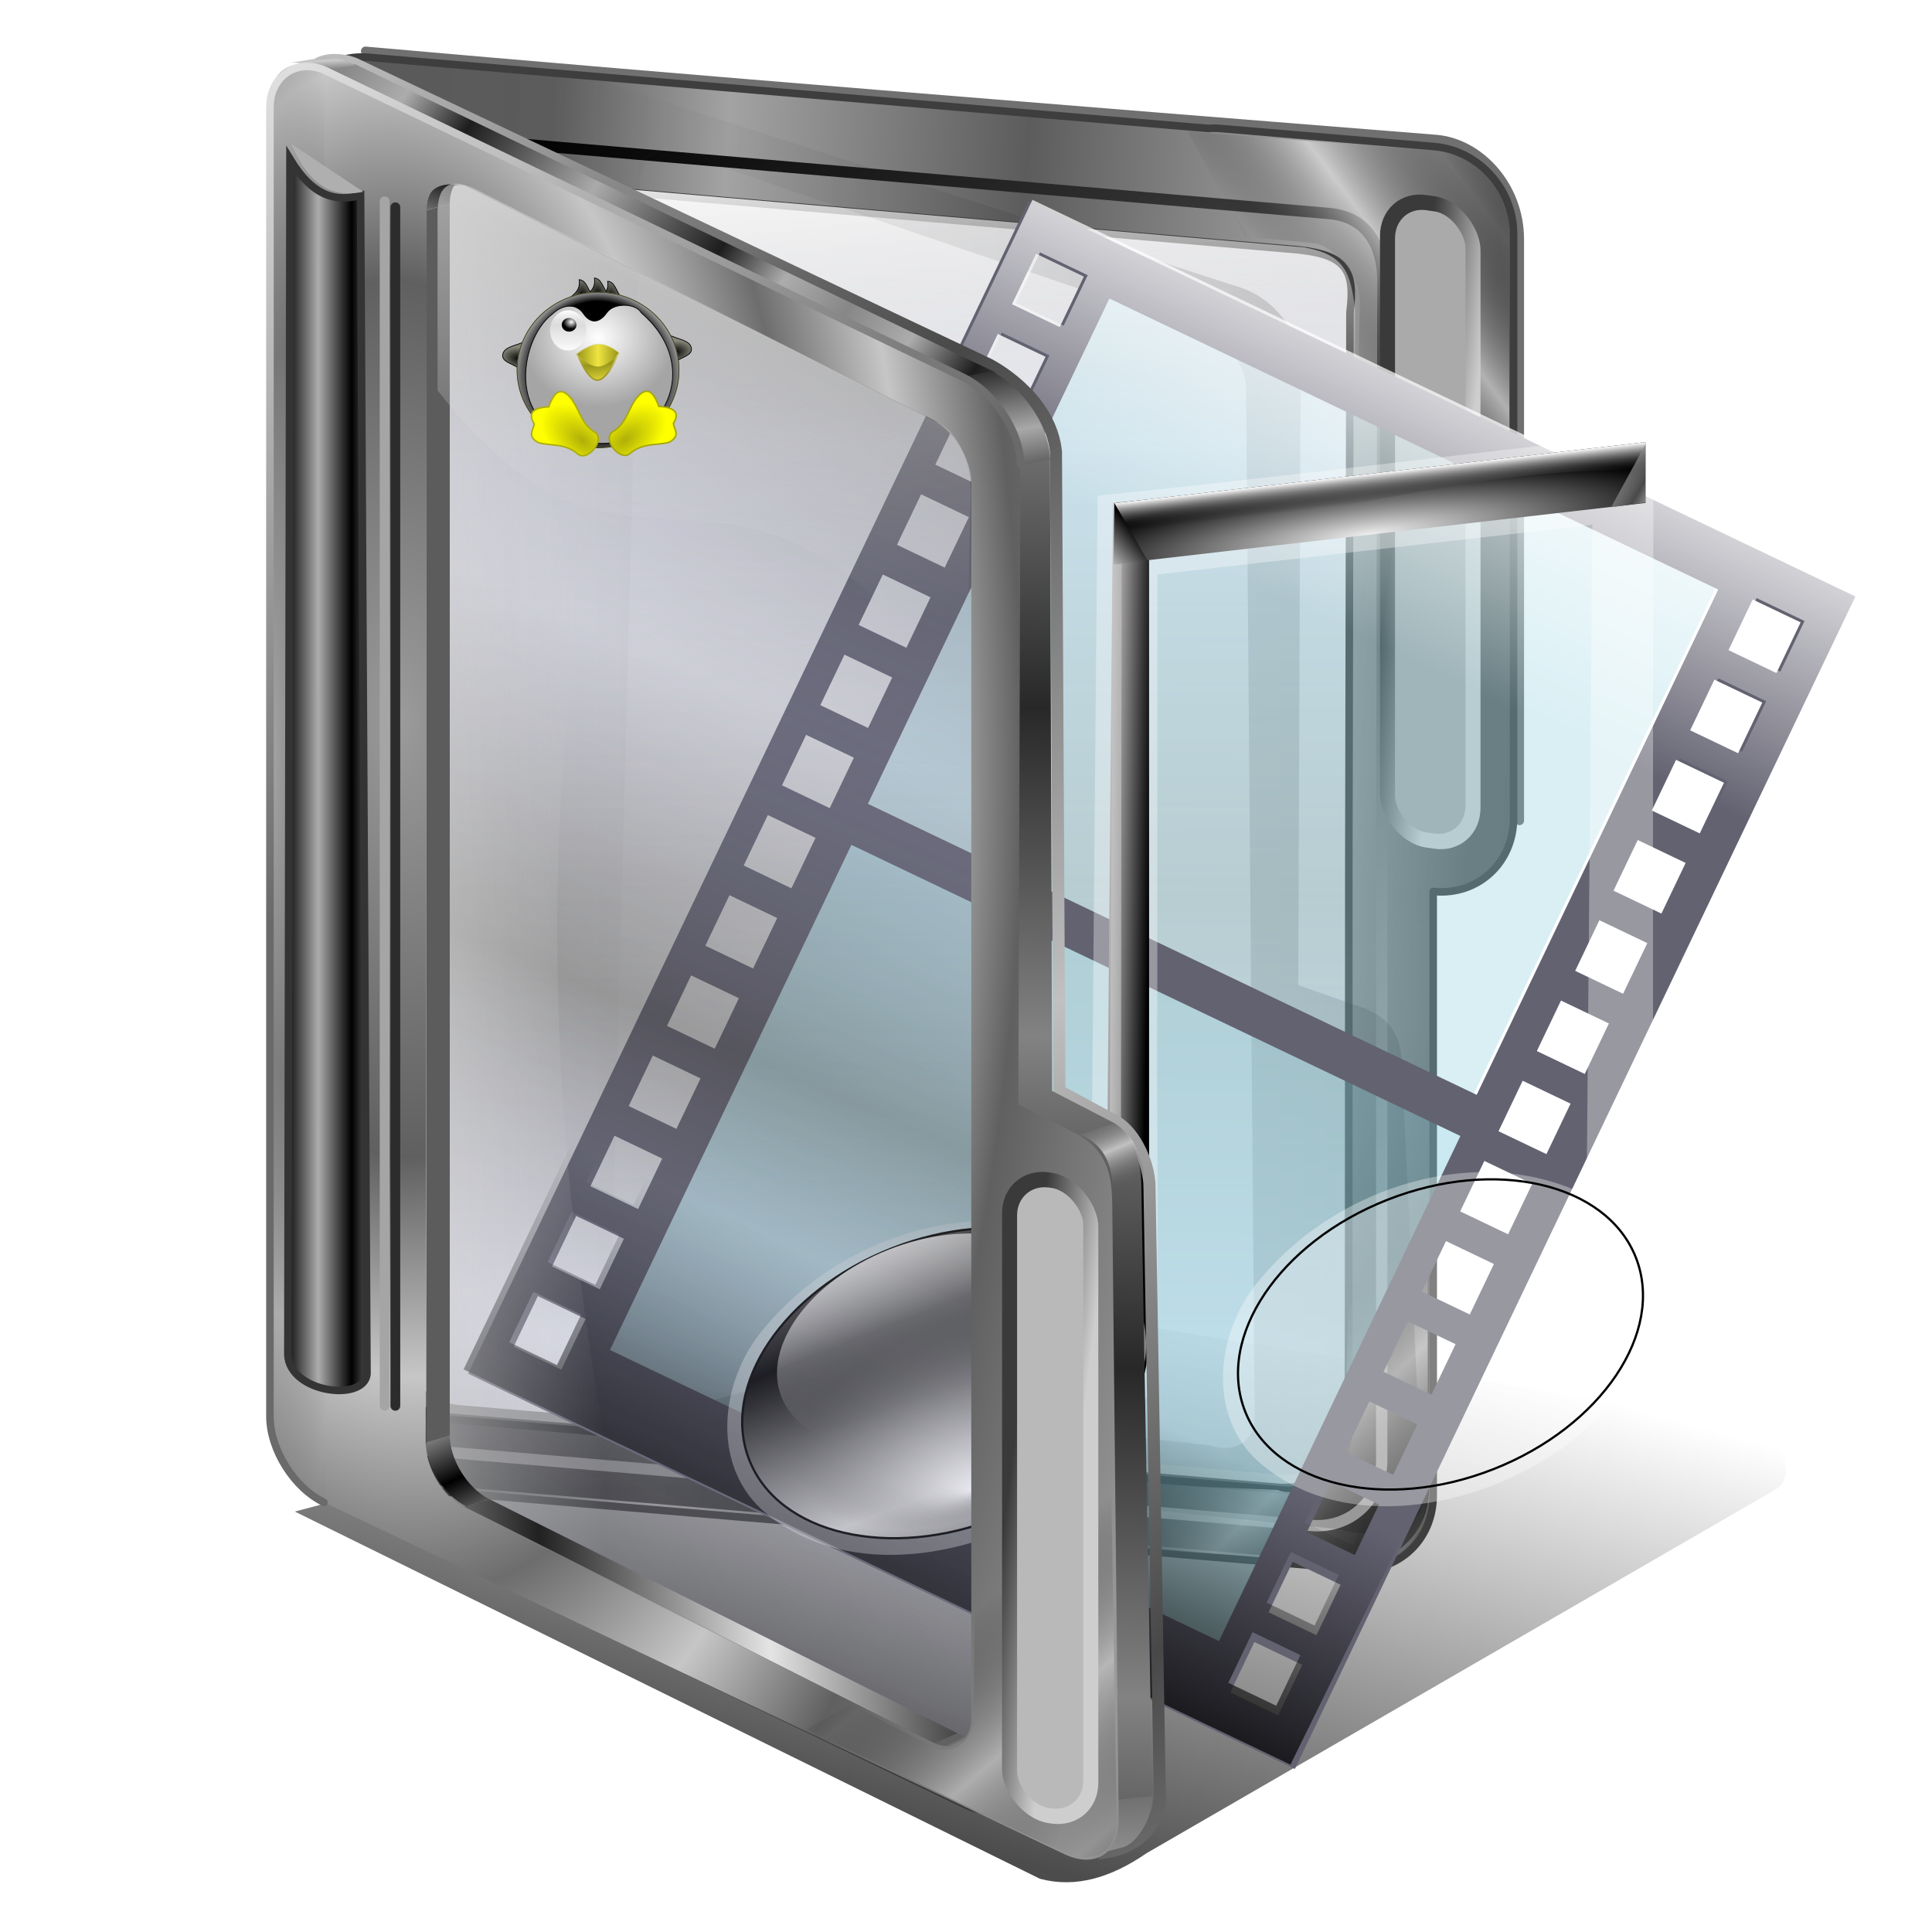 <?xml version="1.0" encoding="UTF-8" standalone="no"?>
<!-- Created with Inkscape (http://www.inkscape.org/) -->

<svg
   xmlns:dc="http://purl.org/dc/elements/1.1/"
   xmlns:cc="http://creativecommons.org/ns#"
   xmlns:rdf="http://www.w3.org/1999/02/22-rdf-syntax-ns#"
   xmlns:svg="http://www.w3.org/2000/svg"
   xmlns="http://www.w3.org/2000/svg"
   xmlns:xlink="http://www.w3.org/1999/xlink"
   xmlns:sodipodi="http://sodipodi.sourceforge.net/DTD/sodipodi-0.dtd"
   xmlns:inkscape="http://www.inkscape.org/namespaces/inkscape"
   id="svg2"
   sodipodi:version="0.32"
   inkscape:version="0.92.5 (2060ec1f9f, 2020-04-08)"
   width="256"
   height="256"
   version="1.0"
   sodipodi:docname="folder-examples.svg"
   inkscape:output_extension="org.inkscape.output.svg.inkscape"
   inkscape:export-filename="/media/disk/fel/ico/box2/box/scalable/places/folder-music.png"
   inkscape:export-xdpi="90"
   inkscape:export-ydpi="90">
  <defs
     id="defs5">
    <linearGradient
       id="linearGradient6547"
       inkscape:collect="always">
      <stop
         id="stop6549"
         stop-color="#000000"
         stop-opacity="0.702" />
      <stop
         id="stop6551"
         offset="1"
         stop-color="#000000"
         stop-opacity="0" />
    </linearGradient>
    <linearGradient
       inkscape:collect="always"
       id="linearGradient5515">
      <stop
         id="stop5517"
         stop-color="#000000"
         stop-opacity="0" />
      <stop
         offset="1"
         id="stop5519"
         stop-color="#000000"
         stop-opacity="1" />
    </linearGradient>
    <linearGradient
       inkscape:collect="always"
       id="linearGradient5509">
      <stop
         id="stop5511"
         stop-color="#ffffff"
         stop-opacity="0" />
      <stop
         offset="1"
         id="stop5513"
         stop-color="white"
         stop-opacity="1" />
    </linearGradient>
    <linearGradient
       id="linearGradient3329">
      <stop
         id="stop3331"
         stop-color="#000000"
         stop-opacity="1" />
      <stop
         id="stop3333"
         offset="1"
         stop-color="#b0b0b0"
         stop-opacity="1" />
    </linearGradient>
    <linearGradient
       id="linearGradient2841"
       inkscape:collect="always">
      <stop
         id="stop2843"
         stop-color="white"
         stop-opacity="1" />
      <stop
         id="stop2845"
         offset="1"
         stop-color="black"
         stop-opacity="1" />
    </linearGradient>
    <linearGradient
       id="linearGradient7063">
      <stop
         id="stop7065"
         stop-color="#ffffff"
         stop-opacity="1" />
      <stop
         id="stop7067"
         offset="1"
         stop-color="#717171"
         stop-opacity="0" />
    </linearGradient>
    <linearGradient
       id="linearGradient7049">
      <stop
         id="stop7051"
         stop-color="#f0f0f0"
         stop-opacity="1" />
      <stop
         offset="1"
         id="stop7053"
         stop-color="#9a9a9a"
         stop-opacity="0" />
    </linearGradient>
    <linearGradient
       id="linearGradient7039">
      <stop
         id="stop7041"
         stop-color="#000000"
         stop-opacity="1" />
      <stop
         offset="1"
         id="stop7043"
         stop-color="#d4d4d4"
         stop-opacity="1" />
    </linearGradient>
    <linearGradient
       id="linearGradient7818">
      <stop
         id="stop7820"
         stop-color="#000000"
         stop-opacity="1" />
      <stop
         id="stop7822"
         offset="1"
         stop-color="#fffcfc"
         stop-opacity="1" />
    </linearGradient>
    <linearGradient
       id="linearGradient3538"
       inkscape:collect="always">
      <stop
         id="stop3540"
         stop-color="#bababa"
         stop-opacity="1" />
      <stop
         id="stop3542"
         offset="1"
         stop-color="#000000"
         stop-opacity="1" />
    </linearGradient>
    <linearGradient
       id="linearGradient2921">
      <stop
         id="stop2923"
         stop-color="white"
         stop-opacity="1" />
      <stop
         id="stop2925"
         offset="1"
         stop-color="#000000"
         stop-opacity="0" />
    </linearGradient>
    <linearGradient
       id="linearGradient8600">
      <stop
         id="stop8602"
         stop-color="#6a6a6a"
         stop-opacity="0" />
      <stop
         id="stop8604"
         offset="1"
         stop-color="#d4d4d4"
         stop-opacity="1" />
    </linearGradient>
    <linearGradient
       id="linearGradient4185">
      <stop
         id="stop4187"
         stop-color="#eeeeee"
         stop-opacity="1" />
      <stop
         id="stop4189"
         offset="1"
         stop-color="#000000"
         stop-opacity="1" />
    </linearGradient>
    <linearGradient
       id="linearGradient4240">
      <stop
         id="stop4242"
         stop-color="#9a9a9a"
         stop-opacity="0.627" />
      <stop
         id="stop4244"
         offset="0.656"
         stop-color="#4a4a4a"
         stop-opacity="0.988" />
      <stop
         offset="1"
         id="stop4246"
         stop-color="#878787"
         stop-opacity="1" />
    </linearGradient>
    <filter
       inkscape:collect="always"
       id="filter16743">
      <feGaussianBlur
         inkscape:collect="always"
         stdDeviation="1.72"
         id="feGaussianBlur16745" />
    </filter>
    <linearGradient
       inkscape:collect="always"
       xlink:href="#linearGradient7818"
       id="linearGradient3951"
       gradientUnits="userSpaceOnUse"
       gradientTransform="matrix(0.864,0,0,0.864,-186.86,11.717)"
       x1="361.17"
       y1="119.49"
       x2="348.57"
       y2="119.21" />
    <linearGradient
       inkscape:collect="always"
       xlink:href="#linearGradient7039"
       id="linearGradient3953"
       gradientUnits="userSpaceOnUse"
       spreadMethod="reflect"
       x1="409.89"
       y1="62.04"
       x2="409.89"
       y2="108.2" />
    <radialGradient
       inkscape:collect="always"
       xlink:href="#linearGradient7063"
       id="radialGradient3955"
       gradientUnits="userSpaceOnUse"
       gradientTransform="matrix(-1,-0.026,0.017,-0.636,816.125,106.597)"
       cx="403.77"
       cy="33.388"
       fx="408.68"
       fy="63.44"
       r="41.484" />
    <linearGradient
       inkscape:collect="always"
       xlink:href="#linearGradient7049"
       id="linearGradient3957"
       gradientUnits="userSpaceOnUse"
       x1="413.74"
       y1="48.31"
       x2="411.54"
       y2="88.97" />
    <linearGradient
       inkscape:collect="always"
       xlink:href="#linearGradient8600"
       id="linearGradient3959"
       gradientUnits="userSpaceOnUse"
       gradientTransform="matrix(1.782,0,0,2.03,-248.898,-31.696)"
       x1="216.1"
       y1="76.62"
       x2="203.8"
       y2="76.49" />
    <radialGradient
       inkscape:collect="always"
       xlink:href="#linearGradient4185"
       id="radialGradient3971"
       gradientUnits="userSpaceOnUse"
       gradientTransform="matrix(1.222,1.6349684e-7,-3.4909936e-8,0.229,-37.309,13.62)"
       cx="167.87"
       cy="76.65"
       fx="167.87"
       fy="76.65"
       r="51.35" />
    <linearGradient
       inkscape:collect="always"
       xlink:href="#linearGradient2921"
       id="linearGradient3973"
       gradientUnits="userSpaceOnUse"
       x1="172.73"
       y1="19.421"
       x2="172.73"
       y2="25.02" />
    <linearGradient
       inkscape:collect="always"
       xlink:href="#linearGradient3329"
       id="linearGradient3975"
       gradientUnits="userSpaceOnUse"
       gradientTransform="translate(-240.813,16.584)"
       x1="123.82"
       y1="36.782"
       x2="118.35"
       y2="41.43" />
    <linearGradient
       inkscape:collect="always"
       xlink:href="#linearGradient4240"
       id="linearGradient3977"
       gradientUnits="userSpaceOnUse"
       gradientTransform="matrix(-1,0,0,1,98.813,4.579)"
       x1="123.94"
       y1="38.606"
       x2="118.35"
       y2="41.843" />
    <linearGradient
       y2="13.08"
       x2="299.07"
       y1="57.941"
       x1="299.07"
       gradientTransform="matrix(1,0,0,-1,-167.924,243.11)"
       gradientUnits="userSpaceOnUse"
       id="linearGradient3157"
       xlink:href="#linearGradient5515"
       inkscape:collect="always" />
    <linearGradient
       gradientTransform="translate(-166.473,-3.388)"
       gradientUnits="userSpaceOnUse"
       y2="13.08"
       x2="299.07"
       y1="57.941"
       x1="299.07"
       id="linearGradient3153"
       xlink:href="#linearGradient5509"
       inkscape:collect="always" />
    <linearGradient
       id="linearGradient4390"
       inkscape:collect="always">
      <stop
         stop-opacity="0"
         stop-color="#a3a3a3"
         id="stop4392" />
      <stop
         stop-opacity="0.635"
         stop-color="#101010"
         id="stop4394"
         offset="1" />
    </linearGradient>
    <linearGradient
       id="linearGradient4378">
      <stop
         id="stop4380"
         stop-color="#595959"
         stop-opacity="1" />
      <stop
         offset="0.304"
         id="stop4382"
         stop-color="#5c5c5c"
         stop-opacity="1" />
      <stop
         id="stop4384"
         offset="0.561"
         stop-color="#a3a3a3"
         stop-opacity="1" />
      <stop
         id="stop4386"
         offset="1"
         stop-color="#5c5c5c"
         stop-opacity="1" />
    </linearGradient>
    <linearGradient
       inkscape:collect="always"
       id="linearGradient4386">
      <stop
         id="stop4388"
         stop-color="#666666"
         stop-opacity="0" />
      <stop
         offset="1"
         id="stop4390"
         stop-color="#e7e7e7"
         stop-opacity="0.612" />
    </linearGradient>
    <linearGradient
       inkscape:collect="always"
       id="linearGradient4322">
      <stop
         id="stop4324"
         stop-color="#424242"
         stop-opacity="0.26" />
      <stop
         offset="1"
         id="stop4326"
         stop-color="#b6bad4"
         stop-opacity="0.304" />
    </linearGradient>
    <linearGradient
       id="linearGradient4303-3"
       inkscape:collect="always">
      <stop
         stop-opacity="1"
         stop-color="#c0c0c0"
         id="stop4308" />
      <stop
         stop-opacity="1"
         stop-color="#484848"
         id="stop4310"
         offset="1" />
    </linearGradient>
    <linearGradient
       id="linearGradient4294"
       inkscape:collect="always">
      <stop
         stop-opacity="1"
         stop-color="#dedede"
         id="stop4296" />
      <stop
         stop-opacity="1"
         stop-color="#6a6a6a"
         id="stop4298"
         offset="1" />
    </linearGradient>
    <linearGradient
       id="linearGradient4284"
       inkscape:collect="always">
      <stop
         stop-opacity="0"
         stop-color="#000000"
         id="stop4287" />
      <stop
         stop-opacity="0.612"
         stop-color="#e7e7e7"
         id="stop4289"
         offset="1" />
    </linearGradient>
    <linearGradient
       id="linearGradient4317-5"
       inkscape:collect="always">
      <stop
         stop-opacity="0.403"
         stop-color="#424242"
         id="stop4319" />
      <stop
         stop-opacity="0.182"
         stop-color="#9396b5"
         id="stop4322"
         offset="1" />
    </linearGradient>
    <linearGradient
       id="linearGradient4310">
      <stop
         stop-opacity="1"
         stop-color="#cecece"
         id="stop4312" />
      <stop
         stop-opacity="1"
         stop-color="#3a3a3a"
         id="stop4314"
         offset="1" />
    </linearGradient>
    <linearGradient
       id="linearGradient4290">
      <stop
         id="stop4292"
         stop-color="#a8a8a8"
         stop-opacity="1" />
      <stop
         id="stop4294"
         offset="1"
         stop-color="#272727"
         stop-opacity="1" />
    </linearGradient>
    <linearGradient
       inkscape:collect="always"
       id="linearGradient4282">
      <stop
         id="stop4286"
         stop-color="#000000"
         stop-opacity="0" />
      <stop
         offset="1"
         id="stop4288"
         stop-color="#c9c9c9"
         stop-opacity="0.612" />
    </linearGradient>
    <linearGradient
       id="linearGradient4273-6"
       inkscape:collect="always">
      <stop
         stop-opacity="0.579"
         stop-color="#dfdfdf"
         id="stop4275" />
      <stop
         stop-opacity="0"
         stop-color="#dfdfdf"
         id="stop4277"
         offset="1" />
    </linearGradient>
    <linearGradient
       id="linearGradient4331">
      <stop
         stop-opacity="1"
         stop-color="#616161"
         id="stop4333" />
      <stop
         stop-opacity="1"
         stop-color="#cbcbcb"
         id="stop4335"
         offset="1" />
    </linearGradient>
    <linearGradient
       id="linearGradient4319-9">
      <stop
         stop-opacity="1"
         stop-color="#a6a6a6"
         id="stop4321" />
      <stop
         stop-opacity="0"
         stop-color="#666666"
         offset="1"
         id="stop4323" />
    </linearGradient>
    <linearGradient
       id="linearGradient4297-1">
      <stop
         stop-opacity="1"
         stop-color="#9b9b9b"
         id="stop4299" />
      <stop
         stop-opacity="1"
         stop-color="#606060"
         id="stop4302"
         offset="0.5" />
      <stop
         stop-opacity="1"
         stop-color="#c6c6c6"
         offset="0.75"
         id="stop4305" />
      <stop
         stop-opacity="1"
         stop-color="#6d6d6d"
         offset="1"
         id="stop4307" />
    </linearGradient>
    <linearGradient
       id="linearGradient4302"
       inkscape:collect="always">
      <stop
         stop-opacity="0"
         stop-color="#3e3e3e"
         id="stop4304" />
      <stop
         stop-opacity="0.157"
         stop-color="#000000"
         id="stop4306"
         offset="1" />
    </linearGradient>
    <linearGradient
       id="linearGradient4279-2"
       inkscape:collect="always">
      <stop
         stop-opacity="1"
         stop-color="#c1c1c1"
         id="stop4281" />
      <stop
         stop-opacity="0"
         stop-color="#555555"
         id="stop4284"
         offset="1" />
    </linearGradient>
    <linearGradient
       id="linearGradient4372">
      <stop
         stop-opacity="1"
         stop-color="#8c8c8c"
         id="stop4374" />
      <stop
         stop-opacity="1"
         stop-color="#707070"
         offset="1"
         id="stop4376" />
    </linearGradient>
    <linearGradient
       id="linearGradient4350"
       inkscape:collect="always">
      <stop
         stop-opacity="1"
         stop-color="#acacac"
         id="stop4352" />
      <stop
         stop-opacity="1"
         stop-color="#000000"
         id="stop4354"
         offset="1" />
    </linearGradient>
    <linearGradient
       id="linearGradient4342">
      <stop
         stop-opacity="1"
         stop-color="#828282"
         id="stop4344" />
      <stop
         stop-opacity="1"
         stop-color="#282828"
         offset="1"
         id="stop4346" />
    </linearGradient>
    <linearGradient
       id="linearGradient4336">
      <stop
         stop-opacity="1"
         stop-color="#616161"
         id="stop4338" />
      <stop
         stop-opacity="1"
         stop-color="#e4e4e4"
         offset="1"
         id="stop4340" />
    </linearGradient>
    <linearGradient
       id="linearGradient4299-0">
      <stop
         stop-opacity="1"
         stop-color="#ffffff"
         id="stop4301" />
      <stop
         stop-opacity="0"
         stop-color="#dddddd"
         id="stop4303"
         offset="1" />
    </linearGradient>
    <linearGradient
       id="linearGradient4293-9">
      <stop
         stop-opacity="0.646"
         stop-color="#d1d1d1"
         id="stop4295" />
      <stop
         stop-opacity="0"
         stop-color="#c9c9c9"
         offset="1"
         id="stop4297" />
    </linearGradient>
    <linearGradient
       id="linearGradient3877">
      <stop
         stop-opacity="1"
         stop-color="#212121"
         id="stop3879" />
      <stop
         stop-opacity="1"
         stop-color="#e4e4e4"
         id="stop3881"
         offset="1" />
    </linearGradient>
    <linearGradient
       id="linearGradient3871">
      <stop
         stop-opacity="1"
         stop-color="#d8d8d8"
         id="stop3873" />
      <stop
         stop-opacity="1"
         stop-color="#252525"
         offset="1"
         id="stop3875" />
    </linearGradient>
    <linearGradient
       id="linearGradient3863">
      <stop
         stop-opacity="1"
         stop-color="#aaaaaa"
         id="stop3865" />
      <stop
         stop-opacity="1"
         stop-color="#1d1d1d"
         offset="0.5"
         id="stop3350" />
      <stop
         stop-opacity="1"
         stop-color="#acacac"
         id="stop3352"
         offset="0.75" />
      <stop
         stop-opacity="1"
         stop-color="#878787"
         id="stop3867"
         offset="1" />
    </linearGradient>
    <linearGradient
       id="linearGradient3831">
      <stop
         stop-opacity="1"
         stop-color="#000000"
         id="stop3833" />
      <stop
         stop-opacity="1"
         stop-color="#a7a7a7"
         offset="1"
         id="stop3835" />
    </linearGradient>
    <linearGradient
       id="linearGradient3803">
      <stop
         stop-opacity="1"
         stop-color="#909090"
         id="stop3805" />
      <stop
         stop-opacity="1"
         stop-color="#000000"
         id="stop3807"
         offset="1" />
    </linearGradient>
    <linearGradient
       y2="893.58"
       x2="736.83"
       y1="886.38"
       x1="730.24"
       gradientUnits="userSpaceOnUse"
       id="linearGradient2708"
       xlink:href="#linearGradient4336"
       inkscape:collect="always" />
    <linearGradient
       y2="888.36"
       x2="592.15"
       y1="893.82"
       x1="432.77"
       spreadMethod="reflect"
       gradientUnits="userSpaceOnUse"
       id="linearGradient2710"
       xlink:href="#linearGradient3877"
       inkscape:collect="always" />
    <linearGradient
       y2="877.63"
       x2="388.21"
       y1="856.65"
       x1="369.98"
       spreadMethod="reflect"
       gradientUnits="userSpaceOnUse"
       id="linearGradient2712"
       xlink:href="#linearGradient3803"
       inkscape:collect="always" />
    <linearGradient
       y2="121.26"
       x2="385.72"
       y1="79.991"
       x1="378.99"
       gradientUnits="userSpaceOnUse"
       id="linearGradient2716"
       xlink:href="#linearGradient3831"
       inkscape:collect="always" />
    <linearGradient
       y2="176.69"
       x2="276.08"
       y1="185.27"
       x1="276.56"
       spreadMethod="reflect"
       gradientUnits="userSpaceOnUse"
       id="linearGradient2718"
       xlink:href="#linearGradient4331"
       inkscape:collect="always" />
    <linearGradient
       y2="347.28"
       x2="580.59"
       y1="248.79"
       x1="440.3"
       spreadMethod="reflect"
       gradientUnits="userSpaceOnUse"
       id="linearGradient2720"
       xlink:href="#linearGradient3863"
       inkscape:collect="always" />
    <linearGradient
       y2="577.18"
       x2="696.37"
       y1="780.61"
       x1="689.78"
       spreadMethod="reflect"
       gradientUnits="userSpaceOnUse"
       id="linearGradient2724"
       xlink:href="#linearGradient4342"
       inkscape:collect="always" />
    <linearGradient
       gradientTransform="translate(62.137,18.509)"
       y2="1233.69"
       x2="708.13"
       y1="1265.74"
       x1="709.47"
       spreadMethod="reflect"
       gradientUnits="userSpaceOnUse"
       id="linearGradient2726"
       xlink:href="#linearGradient4372"
       inkscape:collect="always" />
    <linearGradient
       gradientTransform="matrix(0.214,0,0,0.214,222.873,-56.636)"
       y2="362.43"
       x2="934.11"
       y1="367.34"
       x1="974.08"
       gradientUnits="userSpaceOnUse"
       id="linearGradient3302-3"
       xlink:href="#linearGradient4310"
       inkscape:collect="always" />
    <radialGradient
       r="232.39"
       fy="671.2"
       fx="245.43"
       cy="671.2"
       cx="245.43"
       spreadMethod="reflect"
       gradientTransform="matrix(0.049,0,0,0.5,-119.908,-235.023)"
       gradientUnits="userSpaceOnUse"
       id="radialGradient3311"
       xlink:href="#linearGradient4319-9"
       inkscape:collect="always" />
    <radialGradient
       r="232.39"
       fy="663.51"
       fx="317.56"
       cy="663.51"
       cx="317.56"
       spreadMethod="reflect"
       gradientTransform="matrix(0.236,-0.006,0.012,0.5,-173.461,-233.763)"
       gradientUnits="userSpaceOnUse"
       id="radialGradient3314"
       xlink:href="#linearGradient4297-1"
       inkscape:collect="always" />
    <linearGradient
       y2="736.21"
       x2="427.92"
       y1="736.65"
       x1="303.35"
       gradientTransform="matrix(0.214,0,0,0.214,-155.364,-30.214)"
       gradientUnits="userSpaceOnUse"
       id="linearGradient3339"
       xlink:href="#linearGradient4293-9"
       inkscape:collect="always" />
    <linearGradient
       gradientTransform="matrix(0.214,0,0,0.214,222.303,-24.645)"
       y2="271.25"
       x2="355.35"
       y1="1060.94"
       x1="907.3"
       gradientUnits="userSpaceOnUse"
       id="linearGradient3343"
       xlink:href="#linearGradient3871"
       inkscape:collect="always" />
    <linearGradient
       y2="271.25"
       x2="355.35"
       y1="1031.92"
       x1="879.6"
       gradientTransform="matrix(0.227,0,0,0.227,214.879,-32.787)"
       gradientUnits="userSpaceOnUse"
       id="linearGradient3346"
       xlink:href="#linearGradient3538"
       inkscape:collect="always" />
    <linearGradient
       y2="447.21"
       x2="704.84"
       y1="406"
       x1="696.93"
       spreadMethod="reflect"
       gradientUnits="userSpaceOnUse"
       id="linearGradient3354"
       xlink:href="#linearGradient4290"
       inkscape:collect="always" />
    <linearGradient
       gradientTransform="matrix(0.241,0,0,0.241,240.725,9.135)"
       spreadMethod="reflect"
       gradientUnits="userSpaceOnUse"
       y2="544.09"
       x2="513.65"
       y1="524.1"
       x1="138.06"
       id="linearGradient3362"
       xlink:href="#linearGradient4378"
       inkscape:collect="always" />
    <linearGradient
       gradientTransform="translate(-152.877,-6.166)"
       spreadMethod="reflect"
       gradientUnits="userSpaceOnUse"
       y2="107.78"
       x2="55.785"
       y1="107.78"
       x1="51.38"
       id="linearGradient4356"
       xlink:href="#linearGradient4350"
       inkscape:collect="always" />
    <linearGradient
       y2="362.43"
       x2="934.11"
       y1="367.34"
       x1="974.08"
       gradientTransform="matrix(0.214,0,0,0.214,-210.532,125.901)"
       gradientUnits="userSpaceOnUse"
       id="linearGradient4360"
       xlink:href="#linearGradient4310"
       inkscape:collect="always" />
    <linearGradient
       gradientTransform="translate(230.188,-1.735)"
       gradientUnits="userSpaceOnUse"
       y2="69.34"
       x2="134.98"
       y1="23.68"
       x1="131.29"
       id="linearGradient4370"
       xlink:href="#linearGradient4299-0"
       inkscape:collect="always" />
    <filter
       color-interpolation-filters="sRGB"
       height="1.13"
       y="-0.065"
       width="1.05"
       x="-0.025"
       id="filter4277"
       inkscape:collect="always">
      <feGaussianBlur
         id="feGaussianBlur4279"
         inkscape:collect="always"
         stdDeviation="2.05" />
    </filter>
    <linearGradient
       gradientTransform="translate(-13.263,4.543)"
       gradientUnits="userSpaceOnUse"
       y2="156.1"
       x2="135.18"
       y1="232.75"
       x1="114.17"
       id="linearGradient4287-6"
       xlink:href="#linearGradient6547"
       inkscape:collect="always" />
    <linearGradient
       gradientTransform="translate(-149.404,2.268)"
       spreadMethod="reflect"
       gradientUnits="userSpaceOnUse"
       y2="155.25"
       x2="156.39"
       y1="150.4"
       x1="154.35"
       id="linearGradient4286"
       xlink:href="#linearGradient4279-2"
       inkscape:collect="always" />
    <linearGradient
       gradientTransform="translate(-149.404,2.268)"
       spreadMethod="reflect"
       gradientUnits="userSpaceOnUse"
       y2="227.18"
       x2="142.92"
       y1="214.42"
       x1="132.03"
       id="linearGradient4296"
       xlink:href="#linearGradient4282"
       inkscape:collect="always" />
    <linearGradient
       gradientTransform="matrix(0.998,0.058,0.058,-0.998,266.494,262.365)"
       y2="227.18"
       x2="142.92"
       y1="218.58"
       x1="132.75"
       spreadMethod="reflect"
       gradientUnits="userSpaceOnUse"
       id="linearGradient4300"
       xlink:href="#linearGradient4284"
       inkscape:collect="always" />
    <linearGradient
       gradientTransform="translate(9.089,-2.53)"
       gradientUnits="userSpaceOnUse"
       y2="119.43"
       x2="177.67"
       y1="119.43"
       x1="53.04"
       id="linearGradient4308"
       xlink:href="#linearGradient4302"
       inkscape:collect="always" />
    <linearGradient
       gradientTransform="translate(-149.404,2.268)"
       gradientUnits="userSpaceOnUse"
       y2="75.73"
       x2="93.42"
       y1="25.1"
       x1="99.92"
       id="linearGradient4280"
       xlink:href="#linearGradient4273-6"
       inkscape:collect="always" />
    <filter
       color-interpolation-filters="sRGB"
       height="1.02"
       y="0"
       width="1.031"
       x="-0.015"
       id="filter4278"
       inkscape:collect="always">
      <feGaussianBlur
         id="feGaussianBlur4280"
         inkscape:collect="always" />
    </filter>
    <linearGradient
       gradientTransform="translate(-149.404,2.268)"
       spreadMethod="reflect"
       gradientUnits="userSpaceOnUse"
       y2="80.79"
       x2="82.37"
       y1="121.08"
       x1="64.769"
       id="linearGradient4324"
       xlink:href="#linearGradient4317-5"
       inkscape:collect="always" />
    <linearGradient
       gradientTransform="translate(-149.404,2.268)"
       gradientUnits="userSpaceOnUse"
       y2="89.62"
       x2="86.969"
       y1="14.353"
       x1="35.525"
       id="linearGradient4301-0"
       xlink:href="#linearGradient4294"
       inkscape:collect="always" />
    <linearGradient
       spreadMethod="reflect"
       gradientTransform="translate(-149.404,2.268)"
       gradientUnits="userSpaceOnUse"
       y2="73.33"
       x2="88.03"
       y1="5.703"
       x1="45.662"
       id="linearGradient4312"
       xlink:href="#linearGradient4303-3"
       inkscape:collect="always" />
    <linearGradient
       gradientTransform="translate(231.393,6.699)"
       spreadMethod="reflect"
       gradientUnits="userSpaceOnUse"
       y2="57.57"
       x2="135.89"
       y1="117.26"
       x1="135.33"
       id="linearGradient4320"
       xlink:href="#linearGradient4322"
       inkscape:collect="always" />
    <linearGradient
       inkscape:collect="always"
       id="linearGradient2888">
      <stop
         id="stop2890"
         stop-color="black"
         stop-opacity="1" />
      <stop
         offset="1"
         id="stop2892"
         stop-color="#86867a"
         stop-opacity="1" />
    </linearGradient>
    <linearGradient
       inkscape:collect="always"
       id="linearGradient2864-6">
      <stop
         id="stop2866"
         stop-color="#afaf09"
         stop-opacity="1" />
      <stop
         offset="1"
         id="stop2868"
         stop-color="yellow"
         stop-opacity="1" />
    </linearGradient>
    <linearGradient
       inkscape:collect="always"
       id="linearGradient2854-2">
      <stop
         id="stop2856-6"
         stop-color="#a29929"
         stop-opacity="1" />
      <stop
         offset="1"
         id="stop2858-1"
         stop-color="#e8e7b2"
         stop-opacity="1" />
    </linearGradient>
    <linearGradient
       inkscape:collect="always"
       id="linearGradient2836-8">
      <stop
         id="stop2838"
         stop-color="#efe541"
         stop-opacity="1" />
      <stop
         offset="1"
         id="stop2840"
         stop-color="#98961a"
         stop-opacity="1" />
    </linearGradient>
    <linearGradient
       inkscape:collect="always"
       id="linearGradient2788-2">
      <stop
         id="stop2790"
         stop-color="white"
         stop-opacity="1" />
      <stop
         offset="1"
         id="stop2792"
         stop-color="#c4c4c4"
         stop-opacity="1" />
    </linearGradient>
    <linearGradient
       inkscape:collect="always"
       id="linearGradient2778">
      <stop
         id="stop2780"
         stop-color="white"
         stop-opacity="1" />
      <stop
         offset="1"
         id="stop2782"
         stop-color="#a5a5a5"
         stop-opacity="1" />
    </linearGradient>
    <linearGradient
       id="linearGradient2762-0">
      <stop
         id="stop2764-2"
         stop-color="white"
         stop-opacity="1" />
      <stop
         id="stop2770-3"
         offset="0.5"
         stop-color="white"
         stop-opacity="1" />
      <stop
         offset="0.75"
         id="stop2772-7"
         stop-color="black"
         stop-opacity="1" />
      <stop
         offset="1"
         id="stop2766-5"
         stop-color="#aaa"
         stop-opacity="1" />
    </linearGradient>
    <radialGradient
       inkscape:collect="always"
       xlink:href="#linearGradient2888"
       id="radialGradient2934"
       gradientUnits="userSpaceOnUse"
       gradientTransform="matrix(-0.956,0.149,0.249,1.592,168.152,-1.887)"
       cx="24.699"
       cy="13.06"
       fx="24.699"
       fy="13.06"
       r="14.989" />
    <radialGradient
       inkscape:collect="always"
       xlink:href="#linearGradient2888"
       id="radialGradient2936"
       gradientUnits="userSpaceOnUse"
       gradientTransform="matrix(-0.956,0.149,0.249,1.592,150.765,-6.101)"
       cx="24.699"
       cy="13.06"
       fx="24.699"
       fy="13.06"
       r="14.989" />
    <radialGradient
       inkscape:collect="always"
       xlink:href="#linearGradient2888"
       id="radialGradient2938"
       gradientUnits="userSpaceOnUse"
       gradientTransform="matrix(-0.956,0.149,0.249,1.592,130.745,-3.994)"
       cx="24.699"
       cy="13.06"
       fx="24.699"
       fy="13.06"
       r="14.989" />
    <radialGradient
       inkscape:collect="always"
       xlink:href="#linearGradient2888"
       id="radialGradient2940"
       gradientUnits="userSpaceOnUse"
       gradientTransform="matrix(-0.149,-0.956,-1.592,0.249,255.516,114.096)"
       cx="24.699"
       cy="13.06"
       fx="24.699"
       fy="13.06"
       r="14.989" />
    <radialGradient
       inkscape:collect="always"
       xlink:href="#linearGradient2888"
       id="radialGradient2942"
       gradientUnits="userSpaceOnUse"
       gradientTransform="matrix(0.149,-0.956,1.592,0.249,2.645,122.525)"
       cx="24.699"
       cy="13.06"
       fx="24.699"
       fy="13.06"
       r="14.989" />
    <radialGradient
       inkscape:collect="always"
       xlink:href="#linearGradient2762-0"
       id="radialGradient2944"
       gradientUnits="userSpaceOnUse"
       gradientTransform="matrix(1.049,-0.011,0.01,1.202,4.577,-23.361)"
       spreadMethod="reflect"
       cx="-117.75"
       cy="120.46"
       fx="-117.75"
       fy="68.07"
       r="100.81" />
    <radialGradient
       inkscape:collect="always"
       xlink:href="#linearGradient2778"
       id="radialGradient2946"
       gradientUnits="userSpaceOnUse"
       gradientTransform="matrix(-1.045,0.022,-0.02,-0.946,268.274,140.609)"
       cx="130.5"
       cy="72.32"
       fx="130.5"
       fy="72.32"
       r="95.6" />
    <linearGradient
       inkscape:collect="always"
       xlink:href="#linearGradient2788-2"
       id="linearGradient2948"
       gradientUnits="userSpaceOnUse"
       x1="94.83"
       y1="95.84"
       x2="94.83"
       y2="33.666" />
    <linearGradient
       inkscape:collect="always"
       xlink:href="#linearGradient5509"
       id="linearGradient2950"
       gradientUnits="userSpaceOnUse"
       x1="94.83"
       y1="58.43"
       x2="94.83"
       y2="38.934" />
    <radialGradient
       inkscape:collect="always"
       xlink:href="#linearGradient2841"
       id="radialGradient2956"
       gradientUnits="userSpaceOnUse"
       gradientTransform="matrix(-1.077,0.077,-0.066,-0.921,47,29.162)"
       cx="22.13"
       cy="15.841"
       fx="22.13"
       fy="15.841"
       r="13.698" />
    <linearGradient
       inkscape:collect="always"
       xlink:href="#linearGradient2836-8"
       id="linearGradient2960-9"
       gradientUnits="userSpaceOnUse"
       gradientTransform="translate(110.113,77.975)"
       spreadMethod="reflect"
       x1="20.284"
       y1="26.29"
       x2="47.42"
       y2="26.29" />
    <linearGradient
       inkscape:collect="always"
       xlink:href="#linearGradient2854-2"
       id="linearGradient2962"
       gradientUnits="userSpaceOnUse"
       x1="130.4"
       y1="117.7"
       x2="139.62"
       y2="82.71" />
    <radialGradient
       inkscape:collect="always"
       xlink:href="#linearGradient2864-6"
       id="radialGradient2964"
       gradientUnits="userSpaceOnUse"
       gradientTransform="matrix(-1.222,-0.968,0.544,-0.687,-202.892,187.386)"
       cx="-166.08"
       cy="201.83"
       fx="-166.08"
       fy="201.83"
       r="40.73" />
    <radialGradient
       inkscape:collect="always"
       xlink:href="#linearGradient2864-6"
       id="radialGradient2966"
       gradientUnits="userSpaceOnUse"
       gradientTransform="matrix(1.222,-0.968,-0.544,-0.687,478.729,186.859)"
       cx="-166.08"
       cy="201.83"
       fx="-166.08"
       fy="201.83"
       r="40.73" />
    <linearGradient
       inkscape:collect="always"
       xlink:href="#linearGradient2836-8"
       id="linearGradient4215"
       gradientUnits="userSpaceOnUse"
       gradientTransform="translate(110.113,77.975)"
       spreadMethod="reflect"
       x1="23.11"
       y1="59.1"
       x2="19.413"
       y2="32.23" />
    <linearGradient
       y2="234.07"
       x2="139.82"
       y1="224.13"
       x1="131.13"
       spreadMethod="reflect"
       gradientTransform="matrix(0.998,-0.058,0.058,0.998,254.897,-26.636)"
       gradientUnits="userSpaceOnUse"
       id="linearGradient4384"
       xlink:href="#linearGradient4386"
       inkscape:collect="always" />
    <linearGradient
       gradientTransform="translate(-0.567,-0.85)"
       gradientUnits="userSpaceOnUse"
       y2="204.19"
       x2="296.69"
       y1="128.05"
       x1="295.18"
       id="linearGradient4396"
       xlink:href="#linearGradient4390"
       inkscape:collect="always" />
  </defs>
  <sodipodi:namedview
     inkscape:window-height="1056"
     inkscape:window-width="1920"
     inkscape:pageshadow="2"
     inkscape:pageopacity="0"
     guidetolerance="10.0"
     gridtolerance="10.0"
     objecttolerance="10.0"
     borderopacity="1.0"
     bordercolor="#666666"
     pagecolor="#ff0000"
     id="base"
     showgrid="false"
     inkscape:zoom="3.5351562"
     inkscape:cx="128"
     inkscape:cy="128"
     inkscape:window-x="0"
     inkscape:window-y="0"
     inkscape:current-layer="svg2"
     inkscape:window-maximized="1" />
  <path
     d="m 39.068,200.291 98.723,48.654 c 4.715,1.269 9.429,-0.141 14.144,-3.394 l 83.165,-48.088 c 3.753,-2.133 0.073,-8.253 -4.249,-9.027 l -91.927,-14.734 z"
     id="path4263"
     inkscape:connector-curvature="0"
     sodipodi:nodetypes="ccccccc"
     stroke-opacity="1"
     fill="url(#linearGradient4287-6)"
     filter="url(#filter4277)"
     fill-rule="evenodd"
     stroke="none"
     stroke-linejoin="miter"
     fill-opacity="1"
     stroke-linecap="butt"
     stroke-width="1"
     style="filter:url(#filter4277)" />
  <g
     id="g4398"
     transform="translate(-234.462,-5.637)">
    <path
       inkscape:connector-curvature="0"
       d="m 435.805,114.373 0,-77.036 c 0,-7.076 -5.298,-12.783 -11.102,-13.245 -49.304,-3.926 -99.666,-7.948 -141.813,-11.684"
       id="path4300"
       sodipodi:nodetypes="cssc"
       stroke-miterlimit="4"
       stroke-dasharray="none"
       stroke-opacity="1"
       fill="none"
       stroke="#707070"
       stroke-linejoin="round"
       fill-opacity="1"
       stroke-linecap="round"
       stroke-width="1.2" />
    <path
       stroke-miterlimit="4"
       id="path3241"
       d="m 295.191,28.791 c -4.88,-0.414 -8.807,3.246 -8.807,8.2 l 0,146.732 c 0,4.955 3.926,9.274 8.807,9.687 l 109.865,9.312 c 4.88,0.414 8.807,-3.24 8.807,-8.194 l 0,-72.747 0.155,-75.115 c 0.834,-5.497 -0.508,-7.494 -6.768,-8.254 l -112.059,-9.62 z"
       sodipodi:nodetypes="cccccccccc"
       inkscape:connector-curvature="0"
       stroke-dasharray="none"
       stroke-opacity="1"
       fill="url(#linearGradient4320)"
       stroke="none"
       stroke-linejoin="round"
       fill-opacity="1"
       stroke-linecap="round"
       stroke-width="5" />
    <path
       stroke-miterlimit="4"
       sodipodi:nodetypes="ccccc"
       d="m 286.826,37.679 0.052,145.427 c 0,4.955 3.556,9.15 8.436,9.564 l 108.384,9.188 c 4.88,0.414 9.547,-2.376 9.547,-7.33"
       id="path3244"
       inkscape:connector-curvature="0"
       stroke-dasharray="none"
       stroke-opacity="1"
       fill="none"
       stroke="url(#linearGradient3343)"
       stroke-linejoin="round"
       fill-opacity="0.214"
       stroke-linecap="round"
       stroke-width="1.7" />
    <path
       stroke-miterlimit="4"
       sodipodi:nodetypes="csscssccssccccccccccsccssc"
       id="rect2442"
       d="m 282.231,13.197 c -5.293,0.094 -9.395,4.262 -9.395,9.784 l 0,167.984 c 0,5.889 4.666,11.021 10.467,11.513 l 130.599,11.07 c 5.801,0.492 10.467,-3.854 10.467,-9.743 l 0,-80.039 0.181,0.013 c 5.801,0.492 10.467,-3.854 10.467,-9.743 l 0,-77.445 c 0,-5.889 -4.666,-11.034 -10.467,-11.526 l -28.339,-2.399 c -0.558,-0.047 -1.101,-0.046 -1.635,-0.007 L 283.303,13.23 c -0.363,-0.031 -0.719,-0.04 -1.072,-0.034 z m 11.379,15.902 c 0.297,-0.005 0.6,0.008 0.905,0.034 l 112.057,9.616 c 6.195,0.694 7.489,2.646 6.768,8.256 l -0.154,75.113 0,72.748 c 1e-5,4.955 -3.925,8.609 -8.805,8.196 l -109.865,-9.315 c -4.88,-0.414 -8.805,-4.729 -8.805,-9.683 l 0,-146.735 c 0,-4.645 3.448,-8.15 7.901,-8.229 z"
       inkscape:connector-curvature="0"
       stroke-dasharray="none"
       stroke-opacity="1"
       fill="url(#linearGradient3362)"
       stroke="#3e3e3e"
       stroke-linejoin="round"
       fill-opacity="1"
       stroke-linecap="round"
       stroke-width="1" />
    <path
       inkscape:connector-curvature="0"
       d="m 412.618,121.267 0,72.748 c 10e-6,4.955 -3.925,8.609 -8.805,8.196 l -109.865,-9.315 c -4.88,-0.414 -8.805,-4.729 -8.805,-9.683 l 0,-66.142 c -3.268,1.011 -5.785,2.646 -12.873,3.969 l 0,69.076 c 0,5.889 4.666,11.021 10.467,11.513 l 130.599,11.07 c 5.801,0.492 10.467,-3.854 10.467,-9.743 l 0,-80.039 0.181,0.013 c -3.132,0.127 -6.554,-0.742 -11.365,-1.662 z"
       id="path4388"
       sodipodi:nodetypes="csccsccscssccc"
       stroke-miterlimit="4"
       stroke-dasharray="none"
       stroke-opacity="1"
       fill="url(#linearGradient4396)"
       stroke="none"
       stroke-linejoin="round"
       fill-opacity="1"
       stroke-linecap="round"
       stroke-width="1" />
    <path
       stroke-miterlimit="4"
       id="path3254"
       d="m 291.994,23.748 c -5.163,-0.438 -9.317,3.434 -9.317,8.676 l 0,155.242 c 0,5.242 4.154,9.811 9.317,10.249 l 116.236,9.851 c 5.163,0.438 9.317,-3.428 9.317,-8.67 l 0,-76.966 0.164,-79.471 c -0.085,-4.558 -2.181,-8.315 -7.161,-8.733 z"
       sodipodi:nodetypes="cccccccccc"
       inkscape:connector-curvature="0"
       stroke-dasharray="none"
       stroke-opacity="1"
       fill="none"
       stroke="url(#linearGradient3346)"
       stroke-linejoin="round"
       fill-opacity="0.214"
       stroke-linecap="round"
       stroke-width="1.5" />
    <path
       stroke-miterlimit="4"
       inkscape:connector-curvature="0"
       sodipodi:nodetypes="cccccccc"
       d="m 295.191,28.791 c -4.88,-0.414 -8.807,3.246 -8.807,8.2 l 0,24.261 c 65.184,40.385 66.46,-34.734 127.478,7.402 l 0,53.126 0.155,-75.115 c -0.603,-4.876 -1.309,-7.275 -6.768,-8.254 z"
       id="path4362"
       stroke-dasharray="none"
       stroke-opacity="1"
       fill="url(#linearGradient4370)"
       stroke="none"
       stroke-linejoin="round"
       fill-opacity="1"
       stroke-linecap="round"
       stroke-width="5" />
    <path
       d="m 399.455,37.006 8.837,0.82 c 2.713,0.148 6.552,4.151 6.363,8.003 l -0.185,7.499 20.017,21.856 -0.089,-39.206 c 0.513,-5.244 -4.316,-9.679 -9.177,-10.307 l -33.434,-2.604 z"
       id="path4298"
       inkscape:connector-curvature="0"
       sodipodi:nodetypes="ccccccccc"
       stroke-opacity="1"
       fill="url(#linearGradient4300)"
       fill-rule="evenodd"
       stroke="none"
       stroke-linejoin="miter"
       fill-opacity="1"
       stroke-linecap="butt"
       stroke-width="1" />
    <rect
       rx="5.161"
       stroke-miterlimit="4"
       transform="matrix(0.99,0.142,0,1,0,0)"
       ry="5.293"
       y="-28.25"
       x="422.54"
       height="84.45"
       width="11.442"
       id="rect3258"
       stroke-dasharray="none"
       stroke-opacity="1"
       fill="#aaaaaa"
       stroke="url(#linearGradient3302-3)"
       stroke-linejoin="round"
       fill-opacity="1"
       stroke-linecap="round"
       stroke-width="2.01" />
    <path
       sodipodi:nodetypes="ccccccccc"
       inkscape:connector-curvature="0"
       id="path4382"
       d="m 388.162,202.37 15.6,0.7 c 4.438,1.7 10.291,-4.818 9.022,-9.827 l 0.271,-14.11 10.594,-18.284 -0.013,38.902 c 0.741,9.727 -4.012,13.63 -9.784,13.119 l -33.054,-2.411 z"
       stroke-opacity="1"
       fill="url(#linearGradient4384)"
       fill-rule="evenodd"
       stroke="none"
       stroke-linejoin="miter"
       fill-opacity="1"
       stroke-linecap="butt"
       stroke-width="1" />
  </g>
  <path
     id="path4289"
     d="m 66.973,7.241 c -2.848,0.245 -4.842,2.333 -4.842,5.53 l 0,168.567 c 0,4.263 3.537,8.843 7.931,10.263 L 177.411,202.629 c 4.394,1.42 11.249,0.25 11.049,-4.003 l -2.641,-56.277 c -0.048,-3.867 -0.553,-6.774 -4.794,-8.675 l -8.999,-3.133 0.313,-82.159 c 0.016,-4.264 -3.537,-8.843 -7.931,-10.263 L 70.062,7.634 c -1.098,-0.355 -2.14,-0.475 -3.089,-0.393 z m 21.179,12.891 c 0.764,-0.098 1.618,-0.01 2.525,0.299 l 68.616,23.401 c 3.225,1.1 5.796,4.523 5.822,7.677 l 1.134,136.313 c 0.026,3.154 -2.597,4.81 -5.822,3.71 l -73.719,-8.092 c -3.225,-1.1 -5.904,-4.524 -5.822,-7.677 l 3.969,-151.622 c 0.059,-2.266 1.346,-3.758 3.297,-4.009 z"
     inkscape:connector-curvature="0"
     sodipodi:nodetypes="sssccscccsccssccssccsss"
     stroke-miterlimit="4"
     stroke-opacity="1"
     fill="url(#linearGradient4308)"
     filter="url(#filter4278)"
     stroke="none"
     stroke-linejoin="round"
     fill-opacity="1"
     stroke-linecap="round"
     stroke-width="0.213" />
  <g
     id="g4731"
     inkscape:label="1. réteg"
     transform="matrix(0.728,0.348,-0.348,0.728,99.782,-2.917)">
    <g
       id="g2411">
      <rect
         y="115.18"
         x="73.07"
         height="98.72"
         width="114.21"
         id="rect2880"
         opacity="0.745"
         stroke-dasharray="none"
         stroke-opacity="1"
         fill="#85ccdb"
         stroke="none"
         stroke-linejoin="round"
         fill-opacity="0.587"
         stroke-linecap="round"
         stroke-width="0"
         stroke-dashoffset="0"
         stroke-miterlimit="4" />
      <rect
         id="rect2878"
         width="114.21"
         height="98.72"
         x="71.62"
         y="17.905"
         opacity="0.597"
         stroke-dasharray="none"
         stroke-opacity="1"
         fill="#85ccdb"
         stroke="none"
         stroke-linejoin="round"
         fill-opacity="0.529"
         stroke-linecap="round"
         stroke-width="0"
         stroke-dashoffset="0"
         stroke-miterlimit="4" />
      <path
         inkscape:connector-curvature="0"
         d="m 56.627,13.562 0,213.406 150.498,0 0,-213.406 -150.498,0 z m 4.842,7.25 8.688,0 0,9.188 -8.688,0 0,-9.188 z m 130.656,0.469 8.719,0 0,9.219 -8.719,0 0,-9.219 z M 75.5,22.25 l 110.812,0 0,91.969 -110.812,0 0,-91.969 z m -14.031,13.156 8.688,0 0,9.188 -8.688,0 0,-9.188 z M 192.125,35.875 l 8.719,0 0,9.219 -8.719,0 0,-9.219 z M 61.469,50 l 8.688,0 0,9.188 -8.688,0 0,-9.188 z m 130.656,0.469 8.719,0 0,9.219 -8.719,0 0,-9.219 z m -130.656,14.125 8.688,0 0,9.188 -8.688,0 0,-9.188 z m 130.656,0.469 8.719,0 0,9.219 -8.719,0 0,-9.219 z m -130.656,14.125 8.688,0 0,9.188 -8.688,0 0,-9.188 z m 130.656,0.469 8.719,0 0,9.219 -8.719,0 0,-9.219 z m -130.656,14.125 8.688,0 0,9.188 -8.688,0 0,-9.188 z m 130.656,0.5 8.719,0 0,9.188 -8.719,0 0,-9.188 z M 61.469,108.375 l 8.688,0 0,9.188 -8.688,0 0,-9.188 z m 130.656,0.5 8.719,0 0,9.188 -8.719,0 0,-9.188 z m -116.156,12.594 110.844,0 0,91.938 -110.844,0 0,-91.938 z m -14.5,1.5 8.688,0 0,9.188 -8.688,0 0,-9.188 z m 130.656,0.5 8.719,0 0,9.188 -8.719,0 0,-9.188 z m -130.656,14.094 8.688,0 0,9.188 -8.688,0 0,-9.188 z m 130.656,0.5 8.719,0 0,9.188 -8.719,0 0,-9.188 z m -130.656,14.094 8.688,0 0,9.188 -8.688,0 0,-9.188 z m 130.656,0.5 8.719,0 0,9.188 -8.719,0 0,-9.188 z M 61.469,166.75 l 8.688,0 0,9.188 -8.688,0 0,-9.188 z m 130.656,0.5 8.719,0 0,9.188 -8.719,0 0,-9.188 z m -130.656,14.094 8.688,0 0,9.188 -8.688,0 0,-9.188 z m 130.656,0.5 8.719,0 0,9.188 -8.719,0 0,-9.188 z m -130.656,14.094 8.688,0 0,9.188 -8.688,0 0,-9.188 z m 130.656,0.5 8.719,0 0,9.188 -8.719,0 0,-9.188 z m -130.656,14.094 8.688,0 0,9.219 -8.688,0 0,-9.219 z m 130.656,0.5 8.719,0 0,9.188 -8.719,0 0,-9.188 z"
         id="rect1872"
         sodipodi:nodetypes="ccccccccccccccccccccccccccccccccccccccccccccccccccccccccccccccccccccccccccccccccccccccccccccccccccccccccccccccccccccccccccccccccccccccccccccccccccccccccccc"
         opacity="1"
         stroke-dasharray="none"
         stroke-opacity="1"
         fill="#636271"
         stroke="none"
         stroke-linejoin="round"
         fill-opacity="1"
         stroke-linecap="round"
         stroke-width="0"
         stroke-dashoffset="0"
         stroke-miterlimit="4" />
      <path
         inkscape:connector-curvature="0"
         sodipodi:nodetypes="ccccccccccccccccccccccccccccccccccc"
         id="path3145"
         d="m 57.111,13.079 0,44.998 150.982,0.484 -0.484,-45.482 -150.498,0 z m 4.842,7.25 8.688,0 0,9.188 -8.688,0 0,-9.188 z m 130.656,0.469 8.719,0 0,9.219 -8.719,0 0,-9.219 z m -130.656,14.125 8.688,0 0,9.188 -8.688,0 0,-9.188 z m 130.656,0.469 8.719,0 0,9.219 -8.719,0 0,-9.219 z m -130.656,14.125 8.688,0 0,9.188 -8.688,0 0,-9.188 z m 130.656,0.469 8.719,0 0,9.219 -8.719,0 0,-9.219 z"
         opacity="0.781"
         stroke-dasharray="none"
         stroke-opacity="1"
         fill="url(#linearGradient3153)"
         stroke="none"
         stroke-linejoin="round"
         fill-opacity="1"
         stroke-linecap="round"
         stroke-width="0"
         stroke-dashoffset="0"
         stroke-miterlimit="4" />
      <path
         inkscape:connector-curvature="0"
         d="m 55.659,226.644 0,-44.998 150.982,-0.484 -0.484,45.482 -150.498,0 z m 4.842,-7.25 8.688,0 0,-9.188 -8.688,0 0,9.188 z m 130.656,-0.469 8.719,0 0,-9.219 -8.719,0 0,9.219 z m -130.656,-14.125 8.688,0 0,-9.188 -8.688,0 0,9.188 z m 130.656,-0.469 8.719,0 0,-9.219 -8.719,0 0,9.219 z m -130.656,-14.125 8.688,0 0,-9.188 -8.688,0 0,9.188 z m 130.656,-0.469 8.719,0 0,-9.219 -8.719,0 0,9.219 z"
         id="path3155"
         sodipodi:nodetypes="ccccccccccccccccccccccccccccccccccc"
         opacity="0.781"
         stroke-dasharray="none"
         stroke-opacity="1"
         fill="url(#linearGradient3157)"
         stroke="none"
         stroke-linejoin="round"
         fill-opacity="1"
         stroke-linecap="round"
         stroke-width="0"
         stroke-dashoffset="0"
         stroke-miterlimit="4" />
    </g>
  </g>
  <g
     id="g3928"
     transform="matrix(0.789,0,0,0.789,72.753,6.223)">
    <path
       inkscape:connector-curvature="0"
       id="path16585"
       d="M 183.281,65.062 C 152.891,68.45 122.541,72.246 92.125,75.375 91.719,117.27 91.38,159.167 91,201.062 c -18.354,-9.113 -41.88,-1.388 -54.531,13.719 -7.5,8.349 -9.595,22.773 -0.688,30.906 13.243,11.652 33.911,8.388 47.916,-0.114 9.311,-5.762 17.809,-15.181 18.146,-26.636 0.739,-19.007 0.097,-39.539 0.312,-59.125 0,-23.74 0,-47.479 0,-71.219 24.354,-2.781 48.708,-5.562 73.062,-8.344 -0.323,37.542 -0.646,75.083 -0.969,112.625 -18.348,-9.107 -41.789,-1.387 -54.469,13.656 -7.544,8.336 -9.684,22.809 -0.75,30.969 13.343,11.788 34.301,8.388 48.406,-0.406 9.407,-5.581 17.053,-15.777 17.969,-26.281 0.04,-48.658 -0.094,-97.49 0.094,-146 -0.74,0.083 -1.479,0.167 -2.219,0.25 z"
       stroke-dasharray="none"
       stroke-opacity="1"
       fill="#ffffff"
       filter="url(#filter16743)"
       fill-rule="evenodd"
       stroke="#000000"
       stroke-linejoin="miter"
       fill-opacity="0.34"
       stroke-linecap="butt"
       stroke-width="0"
       stroke-miterlimit="4" />
    <g
       transform="matrix(0.868,0,0,0.868,201.089,36.204)"
       id="g16532">
      <g
         id="g3382"
         transform="translate(-240.813,16.584)">
        <path
           inkscape:connector-curvature="0"
           id="path3270"
           d="m 118.233,29.91 -1.401,160.268 8.405,0.639 V 29.271 Z"
           stroke-dasharray="none"
           stroke-opacity="1"
           fill="url(#linearGradient3951)"
           fill-rule="evenodd"
           stroke="#000000"
           stroke-linejoin="miter"
           fill-opacity="1"
           stroke-linecap="butt"
           stroke-width="0"
           stroke-miterlimit="4" />
        <g
           id="g3278"
           transform="matrix(0.668,-0.263,0.263,0.668,-209.634,253.371)">
          <ellipse
             ry="39.01"
             rx="56.59"
             cy="81.82"
             cx="409.89"
             id="path3280"
             stroke-dasharray="none"
             stroke-opacity="1"
             fill="url(#linearGradient3953)"
             stroke="#000000"
             fill-opacity="1"
             stroke-width="0.6"
             stroke-miterlimit="4" />
          <ellipse
             ry="26.374"
             rx="41.484"
             cy="74.68"
             cx="408.52"
             id="path3282"
             transform="matrix(1.152,0,0,-1,-64.147,166.945)"
             stroke-dasharray="none"
             stroke-opacity="1"
             fill="url(#radialGradient3955)"
             stroke="none"
             fill-opacity="1"
             stroke-width="0.6"
             stroke-miterlimit="4" />
          <ellipse
             ry="26.374"
             rx="41.484"
             cy="74.68"
             cx="408.52"
             transform="translate(0.549,-5.495)"
             id="path3284"
             stroke-dasharray="none"
             stroke-opacity="1"
             fill="url(#linearGradient3957)"
             stroke="none"
             fill-opacity="1"
             stroke-width="0.6"
             stroke-miterlimit="4" />
        </g>
        <path
           inkscape:connector-curvature="0"
           sodipodi:nodetypes="ccccc"
           id="path3286"
           d="m 117.464,176.518 c 0.577,1.522 0.667,0.661 2.307,3.022 l 0.155,-140.352 -1.619,-7.296 z"
           stroke-dasharray="none"
           stroke-opacity="1"
           fill="url(#linearGradient3959)"
           fill-rule="evenodd"
           stroke="none"
           stroke-linejoin="round"
           fill-opacity="1"
           stroke-linecap="round"
           stroke-width="0"
           stroke-miterlimit="4" />
      </g>
      <g
         transform="translate(-144.887,7.168)"
         id="g16508">
        <path
           inkscape:connector-curvature="0"
           d="m 118.233,29.91 -1.401,160.268 8.405,0.639 V 29.271 Z"
           id="path16510"
           stroke-dasharray="none"
           stroke-opacity="1"
           fill="url(#linearGradient3951)"
           fill-rule="evenodd"
           stroke="#000000"
           stroke-linejoin="miter"
           fill-opacity="1"
           stroke-linecap="butt"
           stroke-width="0"
           stroke-miterlimit="4" />
        <g
           transform="matrix(0.668,-0.263,0.263,0.668,-209.634,253.371)"
           id="g16512">
          <ellipse
             ry="39.01"
             rx="56.59"
             cy="81.82"
             cx="409.89"
             id="path16514"
             stroke-dasharray="none"
             stroke-opacity="1"
             fill="url(#linearGradient3953)"
             stroke="#000000"
             fill-opacity="1"
             stroke-width="0.6"
             stroke-miterlimit="4" />
          <ellipse
             ry="26.374"
             rx="41.484"
             cy="74.68"
             cx="408.52"
             transform="matrix(1.152,0,0,-1,-64.147,166.945)"
             id="path16516"
             stroke-dasharray="none"
             stroke-opacity="1"
             fill="url(#radialGradient3955)"
             stroke="none"
             fill-opacity="1"
             stroke-width="0.6"
             stroke-miterlimit="4" />
          <ellipse
             ry="26.374"
             rx="41.484"
             cy="74.68"
             cx="408.52"
             id="path16518"
             transform="translate(0.549,-5.495)"
             stroke-dasharray="none"
             stroke-opacity="1"
             fill="url(#linearGradient3957)"
             stroke="none"
             fill-opacity="1"
             stroke-width="0.6"
             stroke-miterlimit="4" />
        </g>
        <path
           inkscape:connector-curvature="0"
           d="m 117.464,176.518 c 0.577,1.522 0.667,0.661 2.307,3.022 l 0.155,-140.352 -1.619,-7.296 z"
           id="path16520"
           sodipodi:nodetypes="ccccc"
           stroke-dasharray="none"
           stroke-opacity="1"
           fill="url(#linearGradient3959)"
           fill-rule="evenodd"
           stroke="none"
           stroke-linejoin="round"
           fill-opacity="1"
           stroke-linecap="round"
           stroke-width="0"
           stroke-miterlimit="4" />
      </g>
      <g
         id="g4208"
         transform="matrix(1,-0.115,0,1,-240.813,40.769)">
        <path
           inkscape:connector-curvature="0"
           id="rect3413"
           d="M 118.584,19.421 H 221.278 V 31.191 H 118.584 Z"
           stroke-opacity="1"
           fill="url(#radialGradient3971)"
           stroke="none"
           stroke-linejoin="round"
           fill-opacity="1"
           stroke-linecap="round"
           stroke-width="1"
           stroke-miterlimit="4" />
        <path
           inkscape:connector-curvature="0"
           sodipodi:nodetypes="ccccc"
           d="m 118.584,19.421 h 102.694 v 5.591 c -34.206,-5.48 -67.788,4.082 -102.694,0 z"
           id="path4196"
           stroke-opacity="1"
           fill="url(#linearGradient3973)"
           stroke="none"
           stroke-linejoin="round"
           fill-opacity="1"
           stroke-linecap="round"
           stroke-width="1"
           stroke-miterlimit="4" />
      </g>
      <path
         inkscape:connector-curvature="0"
         d="m -122.465,58.427 6.591,-0.765 -6.415,-11.123 z"
         id="path4216"
         stroke-dasharray="none"
         stroke-opacity="1"
         fill="url(#linearGradient3975)"
         fill-rule="evenodd"
         stroke="none"
         stroke-linejoin="round"
         fill-opacity="1"
         stroke-linecap="butt"
         stroke-width="0"
         stroke-miterlimit="4" />
      <path
         inkscape:connector-curvature="0"
         id="path4236"
         d="m -19.535,46.422 -6.65,0.942 6.65,-12.182 z"
         sodipodi:nodetypes="cccc"
         stroke-dasharray="none"
         stroke-opacity="1"
         fill="url(#linearGradient3977)"
         fill-rule="evenodd"
         stroke="none"
         stroke-linejoin="round"
         fill-opacity="1"
         stroke-linecap="butt"
         stroke-width="0"
         stroke-miterlimit="4" />
    </g>
  </g>
  <g
     id="g4446"
     transform="translate(143.673,-0.829)">
    <path
       stroke-miterlimit="4"
       sodipodi:nodetypes="ccccccccc"
       inkscape:connector-curvature="0"
       id="path4337"
       d="m -101.558,9.285 c 1.599,-0.888 4.057,-0.461 5.212,0.151 L -12.592,49.135 c 3.113,1.685 8.245,5.693 8.839,11.561 l 0.453,84.669 7.59,4.118 c 2.617,1.593 4.359,5.788 4.35,8.618 l 1.375,81.021 c -0.291,3.996 -3.265,6.868 -8.135,7.266"
       stroke-dasharray="none"
       stroke-opacity="1"
       fill="none"
       fill-rule="evenodd"
       stroke="url(#linearGradient4312)"
       stroke-linejoin="miter"
       stroke-linecap="butt"
       stroke-width="1.6" />
    <path
       stroke-miterlimit="4"
       d="m -80.444,25.81 61.921,31.066 c 2.91,1.46 5.252,5.256 5.252,8.511 l 0,163.528 c 0,3.255 -2.343,4.701 -5.252,3.241 l -61.921,-31.066 c -2.91,-1.46 -5.252,-5.256 -5.252,-8.511 l 0,-163.528 c 0,-3.255 2.343,-4.701 5.252,-3.241 z"
       id="rect3445"
       inkscape:connector-curvature="0"
       stroke-opacity="1"
       fill="url(#linearGradient4324)"
       stroke="#000000"
       stroke-linejoin="round"
       fill-opacity="1"
       stroke-linecap="round"
       stroke-width="0.2" />
    <path
       stroke-miterlimit="4"
       sodipodi:nodetypes="ccccccc"
       id="path3853"
       d="m -79.021,24.861 22.003,11.107 C -75.086,98.435 -72.05,150.441 -60.317,208.939 l -18.704,-8.798 c -2.91,-1.46 -5.252,-5.256 -5.252,-8.511 l 0,-163.528 c 0,-3.255 2.343,-4.701 5.252,-3.241 z"
       inkscape:connector-curvature="0"
       stroke-opacity="1"
       fill="url(#linearGradient3339)"
       stroke="none"
       stroke-linejoin="round"
       fill-opacity="1"
       stroke-linecap="round"
       stroke-width="0.933" />
    <g
       stroke-miterlimit="4"
       transform="matrix(0.192,0.096,0,0.214,-155.361,-29.381)"
       id="g3720"
       stroke-opacity="1"
       fill="#000000"
       stroke="none"
       stroke-linejoin="round"
       fill-opacity="0.354"
       stroke-linecap="round"
       stroke-width="0.987">
      <path
         id="path3722"
         d="m 398.677,73.231 323.065,0 -16.282,11.614 -323.065,0 16.282,-11.614 z"
         inkscape:connector-curvature="0"
         stroke="none" />
      <path
         id="path3724"
         d="m 721.742,73.231 c 15.181,0 27.403,12.222 27.403,27.403 l -16.282,11.614 c 0,-15.181 -12.222,-27.403 -27.403,-27.403 l 16.282,-11.614 z"
         inkscape:connector-curvature="0"
         stroke="none" />
      <path
         id="path3726"
         d="m 749.145,100.634 0,762.591 -16.282,11.614 0,-762.591 16.282,-11.614 z"
         inkscape:connector-curvature="0"
         stroke="none" />
      <path
         id="path3728"
         d="m 749.145,863.225 c 0,9.23 -4.518,17.367 -11.472,22.327 L 721.39,897.166 c 6.954,-4.96 11.472,-13.097 11.472,-22.327 l 16.282,-11.614 z"
         inkscape:connector-curvature="0"
         stroke="none" />
      <path
         sodipodi:nodetypes="cccsc"
         id="path3730"
         d="m 739.94,884.535 c -4.484,3.198 -12.247,6.093 -18.198,6.093 l -16.849,13.641 c 5.951,0 15.158,-1.831 19.331,-5.588 z"
         inkscape:connector-curvature="0"
         fill="url(#linearGradient2708)"
         stroke="none"
         fill-opacity="1" />
      <path
         sodipodi:nodetypes="ccccc"
         id="path3732"
         d="m 721.742,890.628 -323.065,0 -17.416,12.376 324.199,1.011 z"
         inkscape:connector-curvature="0"
         fill="url(#linearGradient2710)"
         stroke="none"
         fill-opacity="1" />
      <path
         id="path3734"
         d="m 398.677,890.628 c -15.181,0 -27.403,-12.222 -27.403,-27.403 l -16.282,11.614 c 0,15.181 12.222,27.403 27.403,27.403 l 16.282,-11.614 z"
         inkscape:connector-curvature="0"
         fill="url(#linearGradient2712)"
         stroke="none"
         fill-opacity="1" />
      <path
         id="path3736"
         d="m 371.274,863.225 0,-762.591 -16.282,11.614 0,762.591 16.282,-11.614 z"
         inkscape:connector-curvature="0"
         fill="#5c5c5c"
         stroke="none"
         fill-opacity="1" />
      <path
         id="path3738"
         d="m 371.274,100.634 c 0,-9.23 4.518,-17.367 11.472,-22.327 l -16.282,11.614 c -6.954,4.96 -11.472,13.097 -11.472,22.327 l 16.282,-11.614 z"
         inkscape:connector-curvature="0"
         fill="url(#linearGradient2716)"
         stroke="none"
         fill-opacity="1" />
      <path
         id="path3740"
         d="m 382.746,78.307 c 4.484,-3.198 9.98,-5.076 15.931,-5.076 l -16.282,11.614 c -5.951,0 -11.447,1.878 -15.931,5.076 l 16.282,-11.614 z"
         inkscape:connector-curvature="0"
         stroke="none" />
    </g>
    <g
       stroke-miterlimit="4"
       transform="matrix(0.214,0,0,0.214,-158.066,-29.038)"
       id="g3393"
       stroke-opacity="1"
       fill="#000000"
       stroke="none"
       stroke-linejoin="round"
       fill-opacity="0.354"
       stroke-linecap="round"
       stroke-width="1">
      <path
         id="path3395"
         d="m 684.018,1255.852 -397.021,-191.066 -19.696,3.473 397.021,191.066 19.696,-3.473 z"
         inkscape:connector-curvature="0"
         stroke="none" />
      <path
         id="path3397"
         d="m 286.997,1064.786 c -18.489,-8.898 -33.373,-32.58 -33.373,-53.098 l -19.696,3.473 c 0,20.518 14.885,44.2 33.373,53.098 l 19.696,-3.473 z"
         inkscape:connector-curvature="0"
         stroke="none" />
      <path
         id="path3399"
         d="m 253.623,1011.688 0,-811.433 -19.696,3.473 0,811.433 19.696,-3.473 z"
         inkscape:connector-curvature="0"
         stroke="none" />
      <path
         id="path3401"
         d="m 253.623,200.254 c 0,-13.6 6.539,-22.296 16.333,-24.023 l -19.696,3.473 c -9.794,1.727 -16.333,10.423 -16.333,24.023 l 19.696,-3.473 z"
         inkscape:connector-curvature="0"
         stroke="none" />
      <path
         id="path3405"
         d="m 286.997,179.278 397.021,191.066 -19.696,3.473 -397.021,-191.066 19.696,-3.473 z"
         inkscape:connector-curvature="0"
         stroke-miterlimit="4"
         stroke-dasharray="none"
         stroke-opacity="1"
         fill="url(#linearGradient2720)"
         stroke="none"
         fill-opacity="1"
         stroke-width="0.998" />
      <path
         sodipodi:nodetypes="scccs"
         id="path3403"
         d="m 268.285,175.083 c 5,-0.771 12.999,1.822 19.233,4.822 l -17.399,3.16 c -6.234,-3 -19.65,-5.17 -23.065,-4.709 z"
         inkscape:connector-curvature="0"
         fill="url(#linearGradient2718)"
         stroke="none"
         fill-opacity="1" />
      <path
         id="path3409"
         d="m 717.391,423.443 1.319,391.6 38.255,19.787 c 11.554,6.993 16.216,20.233 16.949,37.592 l 6.796,379.603 -26.292,3.473 -6.596,-373.179 -14.511,-38.255 -38.709,-20.406 3.092,-396.742 z"
         inkscape:connector-curvature="0"
         sodipodi:nodetypes="ccccccccccc"
         stroke-opacity="1"
         fill="url(#linearGradient2724)"
         stroke="none"
         fill-opacity="1" />
      <path
         id="path3407"
         d="m 681.365,369.587 c 18.489,8.898 36.026,33.906 36.026,54.424 l -19.886,3.852 c 0,-20.519 -16.021,-46.095 -34.51,-54.993 z"
         inkscape:connector-curvature="0"
         sodipodi:nodetypes="ccccc"
         fill="url(#linearGradient3354)"
         stroke="none"
         fill-opacity="1" />
      <path
         id="path3413"
         d="m 701.059,1258.899 c -4.982,0.878 -10.806,-0.046 -17.041,-3.047 l -19.696,3.473 c 6.234,3 12.058,3.925 17.041,3.047 l 19.696,-3.473 z"
         inkscape:connector-curvature="0"
         stroke="none" />
      <path
         sodipodi:nodetypes="ccccc"
         id="path3411"
         d="m 781.048,1251.612 c 0,13.6 -10.131,30.313 -19.422,31.981 l -16.999,4.556 c 9.794,-1.727 14.463,-20.602 14.463,-34.202 z"
         inkscape:connector-curvature="0"
         fill="url(#linearGradient2726)"
         stroke="none"
         fill-opacity="1" />
    </g>
    <path
       stroke-miterlimit="4"
       id="rect3154"
       d="m -107.905,14.509 0,173.995 c 0,4.4 3.192,9.484 7.157,11.392 l 98.15,46.628 c 3.965,1.908 7.203,-0.103 7.157,-4.503 L 3.711,160.719 c -0.043,-3.996 -0.499,-7.048 -4.326,-9.437 l -8.12,-4.14 0.283,-84.773 c 0.015,-4.4 -3.192,-9.484 -7.157,-11.392 l -85.138,-40.971 c -3.894,-1.912 -7.096,1.567 -7.157,4.503 z m 23.879,10.75 c 0.689,-0.025 1.858,0.02 2.676,0.43 L -20.227,56.358 c 2.91,1.46 5.254,5.255 5.254,8.51 l 0,163.528 c 1e-5,3.255 -2.344,4.703 -5.254,3.243 L -82.145,200.573 c -2.91,-1.46 -5.124,-5.388 -5.121,-8.643 l 0.133,-163.528 c 0.002,-2.34 1.347,-3.08 3.108,-3.143 z"
       inkscape:connector-curvature="0"
       sodipodi:nodetypes="csccscccscccsccssccsss"
       stroke-dasharray="none"
       stroke-opacity="1"
       fill="url(#radialGradient3314)"
       stroke="none"
       stroke-linejoin="round"
       fill-opacity="1"
       stroke-linecap="round"
       stroke-width="1" />
    <path
       stroke-miterlimit="4"
       sodipodi:nodetypes="cccccc"
       d="m -100.684,200.189 c -3.965,-1.908 -7.157,-6.992 -7.157,-11.392 l 0,-173.995 c 0,-3.3 1.799,-5.255 4.369,-5.22 0.857,0.011 1.796,0.24 2.788,0.717 l 0,189.89 z"
       id="path3944"
       inkscape:connector-curvature="0"
       stroke-opacity="1"
       fill="url(#radialGradient3311)"
       stroke="none"
       stroke-linejoin="round"
       fill-opacity="1"
       stroke-linecap="round"
       stroke-width="1" />
    <path
       sodipodi:nodetypes="ccccc"
       inkscape:connector-curvature="0"
       id="path4348"
       d="m -105.249,21.901 c 3.119,5.171 6.237,5.651 9.355,4.819 l 0.85,156.208 c -0.439,3.703 -10.23,2.447 -10.489,-2.551 z"
       stroke-opacity="1"
       fill="url(#linearGradient4356)"
       fill-rule="evenodd"
       stroke="#343434"
       stroke-linejoin="miter"
       fill-opacity="1"
       stroke-linecap="butt"
       stroke-width="1" />
    <path
       sodipodi:nodetypes="ccccccccc"
       inkscape:connector-curvature="0"
       id="path4288"
       d="m -31.027,226.622 10.878,5.637 c 1.67,0.981 5.027,0.306 5.439,-3.264 l 0.198,-14.933 18.098,-15.23 0.692,41.932 c 0.209,5.265 -2.156,6.896 -6.428,5.835 l -34.613,-16.614 z"
       stroke-opacity="1"
       fill="url(#linearGradient4296)"
       fill-rule="evenodd"
       stroke="none"
       stroke-linejoin="miter"
       fill-opacity="1"
       stroke-linecap="butt"
       stroke-width="1" />
    <rect
       rx="5.293"
       stroke-miterlimit="4"
       id="rect4358"
       width="10.872"
       height="84.23"
       x="-10"
       y="157.85"
       ry="5.293"
       transform="matrix(0.99,0.142,0,1,0,0)"
       stroke-dasharray="none"
       stroke-opacity="1"
       fill="#b9b9b9"
       stroke="url(#linearGradient4360)"
       stroke-linejoin="round"
       fill-opacity="1"
       stroke-linecap="round"
       stroke-width="2.01" />
    <path
       sodipodi:nodetypes="ccc"
       inkscape:connector-curvature="0"
       id="path4295"
       d="m -105.073,19.889 c 1.756,4.086 4.341,7.464 9.524,6.349 z"
       stroke-opacity="1"
       fill="#afafaf"
       fill-rule="evenodd"
       stroke="none"
       stroke-linejoin="miter"
       fill-opacity="1"
       stroke-linecap="butt"
       stroke-width="1" />
    <path
       stroke-miterlimit="4"
       inkscape:connector-curvature="0"
       id="path4273"
       d="m -92.704,27.499 0,159.61"
       stroke-dasharray="none"
       stroke-opacity="1"
       fill="none"
       fill-rule="evenodd"
       stroke="#a5a5a5"
       stroke-linejoin="miter"
       stroke-linecap="round"
       stroke-width="1.3" />
    <path
       sodipodi:nodetypes="cc"
       stroke-miterlimit="4"
       d="m -91.287,28.295 0,158.814"
       id="path4275"
       inkscape:connector-curvature="0"
       stroke-dasharray="none"
       stroke-opacity="1"
       fill="none"
       fill-rule="evenodd"
       stroke="#2c2c2c"
       stroke-linejoin="miter"
       stroke-linecap="round"
       stroke-width="1.3" />
    <path
       sodipodi:nodetypes="ccccc"
       inkscape:connector-curvature="0"
       id="path4277"
       d="m -0.6,151.14 4.504,-1.425 c 2.163,0.949 3.462,3.366 4.105,6.899 l -4.162,2.166 C 3.686,155.391 2.866,152.576 -0.6,151.14 Z"
       stroke-opacity="1"
       fill="url(#linearGradient4286)"
       fill-rule="evenodd"
       stroke="none"
       stroke-linejoin="miter"
       fill-opacity="1"
       stroke-linecap="butt"
       stroke-width="1" />
    <path
       sodipodi:nodetypes="sssccss"
       inkscape:connector-curvature="0"
       id="path4271"
       d="m -80.463,25.999 61.239,30.924 c 2.906,1.467 4.27,6.062 4.192,9.317 l -0.654,27.463 C -48.125,50.154 -58.753,87.004 -85.697,52.556 l 0,-23.505 c 0,-3.255 1.307,-5.035 5.233,-3.052 z"
       stroke-miterlimit="4"
       stroke-opacity="1"
       fill="url(#linearGradient4280)"
       stroke="none"
       stroke-linejoin="round"
       fill-opacity="1"
       stroke-linecap="round"
       stroke-width="0.2" />
    <path
       sodipodi:nodetypes="ccccsc"
       inkscape:connector-curvature="0"
       d="m -8.453,62.369 c 0.015,-4.4 -3.618,-9.626 -7.583,-11.534 L -100.355,10.279 c -3.894,-1.912 -7.554,0.64 -7.55,4.754 l 0,173.472 c 0,4.4 3.192,9.484 7.157,11.392"
       id="path4291"
       stroke-miterlimit="4"
       stroke-dasharray="none"
       stroke-opacity="1"
       fill="none"
       stroke="url(#linearGradient4301-0)"
       stroke-linejoin="round"
       fill-opacity="0.612"
       stroke-linecap="round"
       stroke-width="1" />
  </g>
  <g
     id="layer1"
     inkscape:label="1. réteg"
     transform="matrix(0.333,0,0,0.333,0.045,-0.425)">
    <path
       inkscape:connector-curvature="0"
       id="text3905"
       d="m 14.673,-7.944 -5.291,0 -0.835,2.391 -3.401,0 4.86,-13.122 4.034,0 4.86,13.122 -3.401,0 -0.826,-2.391 m -4.447,-2.435 3.595,0 -1.793,-5.221 -1.802,5.221 m 10.406,-8.297 5.616,0 c 1.67,1.3e-5 2.95,0.372 3.841,1.116 0.896,0.738 1.345,1.793 1.345,3.164 -1.3e-5,1.377 -0.448,2.438 -1.345,3.182 -0.891,0.738 -2.171,1.107 -3.841,1.107 l -2.232,0 0,4.553 -3.384,0 0,-13.122 m 3.384,2.452 0,3.665 1.872,0 c 0.656,7e-6 1.163,-0.158 1.521,-0.475 0.357,-0.322 0.536,-0.776 0.536,-1.362 -9e-6,-0.586 -0.179,-1.037 -0.536,-1.354 -0.357,-0.316 -0.864,-0.475 -1.521,-0.475 l -1.872,0"
       font-style="normal"
       font-weight="bold"
       font-size="18"
       stroke-opacity="1"
       font-family="'Bitstream Vera Sans'"
       fill="#000000"
       stroke="none"
       stroke-linejoin="miter"
       fill-opacity="1"
       stroke-linecap="butt"
       stroke-width="1" />
  </g>
  <g
     id="g2912"
     transform="matrix(0.101,0,0,0.101,66.076,37.193)">
    <path
       inkscape:connector-curvature="0"
       sodipodi:nodetypes="cccc"
       id="path2908"
       d="M 143.042,0.737 C 145.362,17.377 132.561,21.507 125.129,29.714 l 34.773,-8.957 C 154.423,13.848 152.278,1.384 143.042,0.737 Z"
       stroke-opacity="1"
       fill="url(#radialGradient2934)"
       fill-rule="evenodd"
       stroke="#000000"
       stroke-linejoin="miter"
       fill-opacity="1"
       stroke-linecap="butt"
       stroke-width="1" />
    <path
       inkscape:connector-curvature="0"
       d="M 125.656,-3.478 C 127.975,13.162 115.174,17.292 107.742,25.5 l 34.773,-8.957 C 137.037,9.634 134.892,-2.831 125.656,-3.478 Z"
       id="path2904"
       sodipodi:nodetypes="cccc"
       stroke-opacity="1"
       fill="url(#radialGradient2936)"
       fill-rule="evenodd"
       stroke="#000000"
       stroke-linejoin="miter"
       fill-opacity="1"
       stroke-linecap="butt"
       stroke-width="1" />
    <path
       inkscape:connector-curvature="0"
       sodipodi:nodetypes="cccc"
       id="path2900"
       d="M 105.635,-1.37 C 107.955,15.27 95.154,19.399 87.722,27.607 l 34.773,-8.957 c -5.478,-6.909 -7.623,-19.374 -16.859,-20.021 z"
       stroke-opacity="1"
       fill="url(#radialGradient2938)"
       fill-rule="evenodd"
       stroke="#000000"
       stroke-linejoin="miter"
       fill-opacity="1"
       stroke-linecap="butt"
       stroke-width="1" />
    <path
       d="M 252.892,88.986 C 251.501,77.435 233.621,77.006 223.915,71.073 l 8.957,34.773 c 6.909,-5.478 21.128,-7.667 20.021,-16.859 z"
       id="path2896"
       sodipodi:nodetypes="sccs"
       inkscape:connector-curvature="0"
       stroke-opacity="1"
       fill="url(#radialGradient2940)"
       fill-rule="evenodd"
       stroke="#000000"
       stroke-linejoin="miter"
       fill-opacity="1"
       stroke-linecap="butt"
       stroke-width="1" />
    <path
       sodipodi:nodetypes="sccs"
       id="path2886"
       d="M 5.269,97.416 C 6.66,85.865 24.54,85.436 34.246,79.503 L 25.289,114.275 C 18.38,108.797 4.161,106.608 5.269,97.416 Z"
       inkscape:connector-curvature="0"
       stroke-opacity="1"
       fill="url(#radialGradient2942)"
       fill-rule="evenodd"
       stroke="#000000"
       stroke-linejoin="miter"
       fill-opacity="1"
       stroke-linecap="butt"
       stroke-width="1" />
    <ellipse
       ry="105.9"
       rx="100.37"
       cy="109.53"
       cx="-117.75"
       transform="matrix(1.058,0,0,0.963,254.95,11.727)"
       id="path1873"
       stroke-miterlimit="4"
       opacity="1"
       stroke-dasharray="none"
       stroke-opacity="1"
       fill="#ffffff"
       stroke="#857f0b"
       stroke-linejoin="round"
       fill-opacity="1"
       stroke-linecap="round"
       stroke-width="0.892"
       stroke-dashoffset="28.49" />
    <ellipse
       ry="105.9"
       rx="100.37"
       cy="109.53"
       cx="-117.75"
       id="path1875"
       transform="matrix(1.058,0,0,0.963,254.95,11.727)"
       stroke-miterlimit="4"
       opacity="1"
       stroke-dasharray="none"
       stroke-opacity="1"
       fill="url(#radialGradient2944)"
       stroke="#3b3a21"
       stroke-linejoin="round"
       fill-opacity="1"
       stroke-linecap="round"
       stroke-width="0.892"
       stroke-dashoffset="28.49" />
    <ellipse
       ry="26.08"
       rx="40.568"
       cy="53.95"
       cx="129.61"
       transform="translate(0,-1.581)"
       id="path2776"
       stroke-miterlimit="4"
       opacity="1"
       stroke-dasharray="none"
       stroke-opacity="1"
       fill="#000000"
       stroke="none"
       stroke-linejoin="round"
       fill-opacity="1"
       stroke-linecap="round"
       stroke-width="0.9"
       stroke-dashoffset="28.49" />
    <path
       inkscape:connector-curvature="0"
       sodipodi:nodetypes="csscsc"
       id="path2774"
       d="m 70.599,43.676 c 13.969,-13.294 31.447,-13.959 40.568,-0.527 10.114,14.894 22.052,11.282 30.558,-1.054 9.505,-13.784 38.668,-12.478 45.31,4e-6 C 271.885,115.456 212.316,218.416 129.607,213.324 4.067,205.596 25.669,76.919 70.599,43.676 Z"
       stroke-opacity="1"
       fill="url(#radialGradient2946)"
       fill-rule="evenodd"
       stroke="#000000"
       stroke-linejoin="miter"
       fill-opacity="1"
       stroke-linecap="butt"
       stroke-width="1" />
    <g
       id="g2806">
      <ellipse
         ry="26.343"
         rx="23.709"
         cy="65.28"
         cx="94.83"
         id="path2786"
         transform="translate(-3.688)"
         stroke-miterlimit="4"
         opacity="1"
         stroke-dasharray="none"
         stroke-opacity="1"
         fill="url(#linearGradient2948)"
         stroke="none"
         stroke-linejoin="round"
         fill-opacity="1"
         stroke-linecap="round"
         stroke-width="0.9"
         stroke-dashoffset="28.49" />
      <ellipse
         ry="26.343"
         rx="23.709"
         cy="65.28"
         cx="94.83"
         transform="translate(-3.688)"
         id="path2796"
         stroke-miterlimit="4"
         opacity="1"
         stroke-dasharray="none"
         stroke-opacity="1"
         fill="url(#linearGradient2950)"
         stroke="none"
         stroke-linejoin="round"
         fill-opacity="1"
         stroke-linecap="round"
         stroke-width="0.9"
         stroke-dashoffset="28.49" />
    </g>
    <g
       transform="translate(74.287,1.054)"
       id="g2810">
      <ellipse
         ry="26.343"
         rx="23.709"
         cy="65.28"
         cx="94.83"
         transform="translate(-3.688)"
         id="path2812"
         stroke-miterlimit="4"
         opacity="1"
         stroke-dasharray="none"
         stroke-opacity="1"
         fill="url(#linearGradient2948)"
         stroke="none"
         stroke-linejoin="round"
         fill-opacity="1"
         stroke-linecap="round"
         stroke-width="0.9"
         stroke-dashoffset="28.49" />
      <ellipse
         ry="26.343"
         rx="23.709"
         cy="65.28"
         cx="94.83"
         id="path2814"
         transform="translate(-3.688)"
         stroke-miterlimit="4"
         opacity="1"
         stroke-dasharray="none"
         stroke-opacity="1"
         fill="url(#linearGradient2950)"
         stroke="none"
         stroke-linejoin="round"
         fill-opacity="1"
         stroke-linecap="round"
         stroke-width="0.9"
         stroke-dashoffset="28.49" />
    </g>
    <ellipse
       ry="12.645"
       rx="13.698"
       cy="21.548"
       cx="17.913"
       transform="matrix(0.708,0,0,0.708,79.731,42.638)"
       id="path2820"
       stroke-miterlimit="4"
       opacity="1"
       stroke-dasharray="none"
       stroke-opacity="1"
       fill="url(#radialGradient2956)"
       stroke="none"
       stroke-linejoin="round"
       fill-opacity="1"
       stroke-linecap="round"
       stroke-width="0.9"
       stroke-dashoffset="28.49" />
    <ellipse
       ry="12.645"
       rx="13.698"
       cy="21.548"
       cx="17.913"
       id="path2830"
       transform="matrix(0.729,0,0,0.729,153.93,42.453)"
       stroke-miterlimit="4"
       opacity="1"
       stroke-dasharray="none"
       stroke-opacity="1"
       fill="url(#radialGradient2956)"
       stroke="none"
       stroke-linejoin="round"
       fill-opacity="1"
       stroke-linecap="round"
       stroke-width="0.9"
       stroke-dashoffset="28.49" />
    <path
       d="m 103.264,96.362 c 0,0 14.357,-12.249 27.923,-12.645 13.567,-0.395 26.343,11.064 26.343,11.064 0,0 -14.152,35.339 -27.718,35.734 -13.567,0.395 -26.548,-34.154 -26.548,-34.154 z"
       id="path4213"
       sodipodi:nodetypes="cscsc"
       inkscape:connector-curvature="0"
       stroke-miterlimit="4"
       stroke-dasharray="none"
       stroke-opacity="1"
       fill="url(#linearGradient4215)"
       fill-rule="evenodd"
       stroke="url(#linearGradient2962)"
       stroke-linejoin="miter"
       fill-opacity="1"
       stroke-linecap="butt"
       stroke-width="2" />
    <path
       inkscape:connector-curvature="0"
       sodipodi:nodetypes="cscsc"
       id="path2834"
       d="m 103.264,96.362 c 0,0 14.357,-12.249 27.923,-12.645 13.567,-0.395 26.343,11.064 26.343,11.064 0,0 -13.303,17.518 -26.87,17.913 -13.567,0.395 -27.397,-16.333 -27.397,-16.333 z"
       stroke-miterlimit="4"
       stroke-dasharray="none"
       stroke-opacity="1"
       fill="url(#linearGradient2960-9)"
       fill-rule="evenodd"
       stroke="url(#linearGradient2962)"
       stroke-linejoin="miter"
       fill-opacity="1"
       stroke-linecap="butt"
       stroke-width="2" />
    <path
       inkscape:connector-curvature="0"
       sodipodi:nodetypes="ccccccc"
       id="path2862"
       d="M 125.478,198.258 C 109.321,188.396 106.043,170.807 96.72,156.845 81.956,136.782 72.797,145.863 65.662,165.472 c -19.757,1.115 -28.328,7.53 -18.98,22.432 -1.404,8.244 -9.879,16.489 5.752,24.733 17.446,4.387 34.893,0.263 52.339,15.53 13.097,8.481 36.426,-20.659 20.706,-29.909 z"
       stroke-miterlimit="4"
       stroke-dasharray="none"
       stroke-opacity="1"
       fill="url(#radialGradient2964)"
       fill-rule="evenodd"
       stroke="#acac0e"
       stroke-linejoin="miter"
       fill-opacity="1"
       stroke-linecap="butt"
       stroke-width="2" />
    <path
       inkscape:connector-curvature="0"
       d="m 150.358,197.731 c 16.157,-9.862 19.435,-27.451 28.758,-41.413 14.764,-20.063 23.923,-10.982 31.058,8.628 19.757,1.115 28.328,7.53 18.98,22.432 1.404,8.244 9.879,16.489 -5.752,24.733 -17.446,4.387 -34.893,0.263 -52.339,15.53 -13.097,8.481 -36.426,-20.659 -20.706,-29.909 z"
       id="path2882"
       sodipodi:nodetypes="ccccccc"
       stroke-miterlimit="4"
       stroke-dasharray="none"
       stroke-opacity="1"
       fill="url(#radialGradient2966)"
       fill-rule="evenodd"
       stroke="#a6a60d"
       stroke-linejoin="miter"
       fill-opacity="1"
       stroke-linecap="butt"
       stroke-width="2" />
  </g>
</svg>
